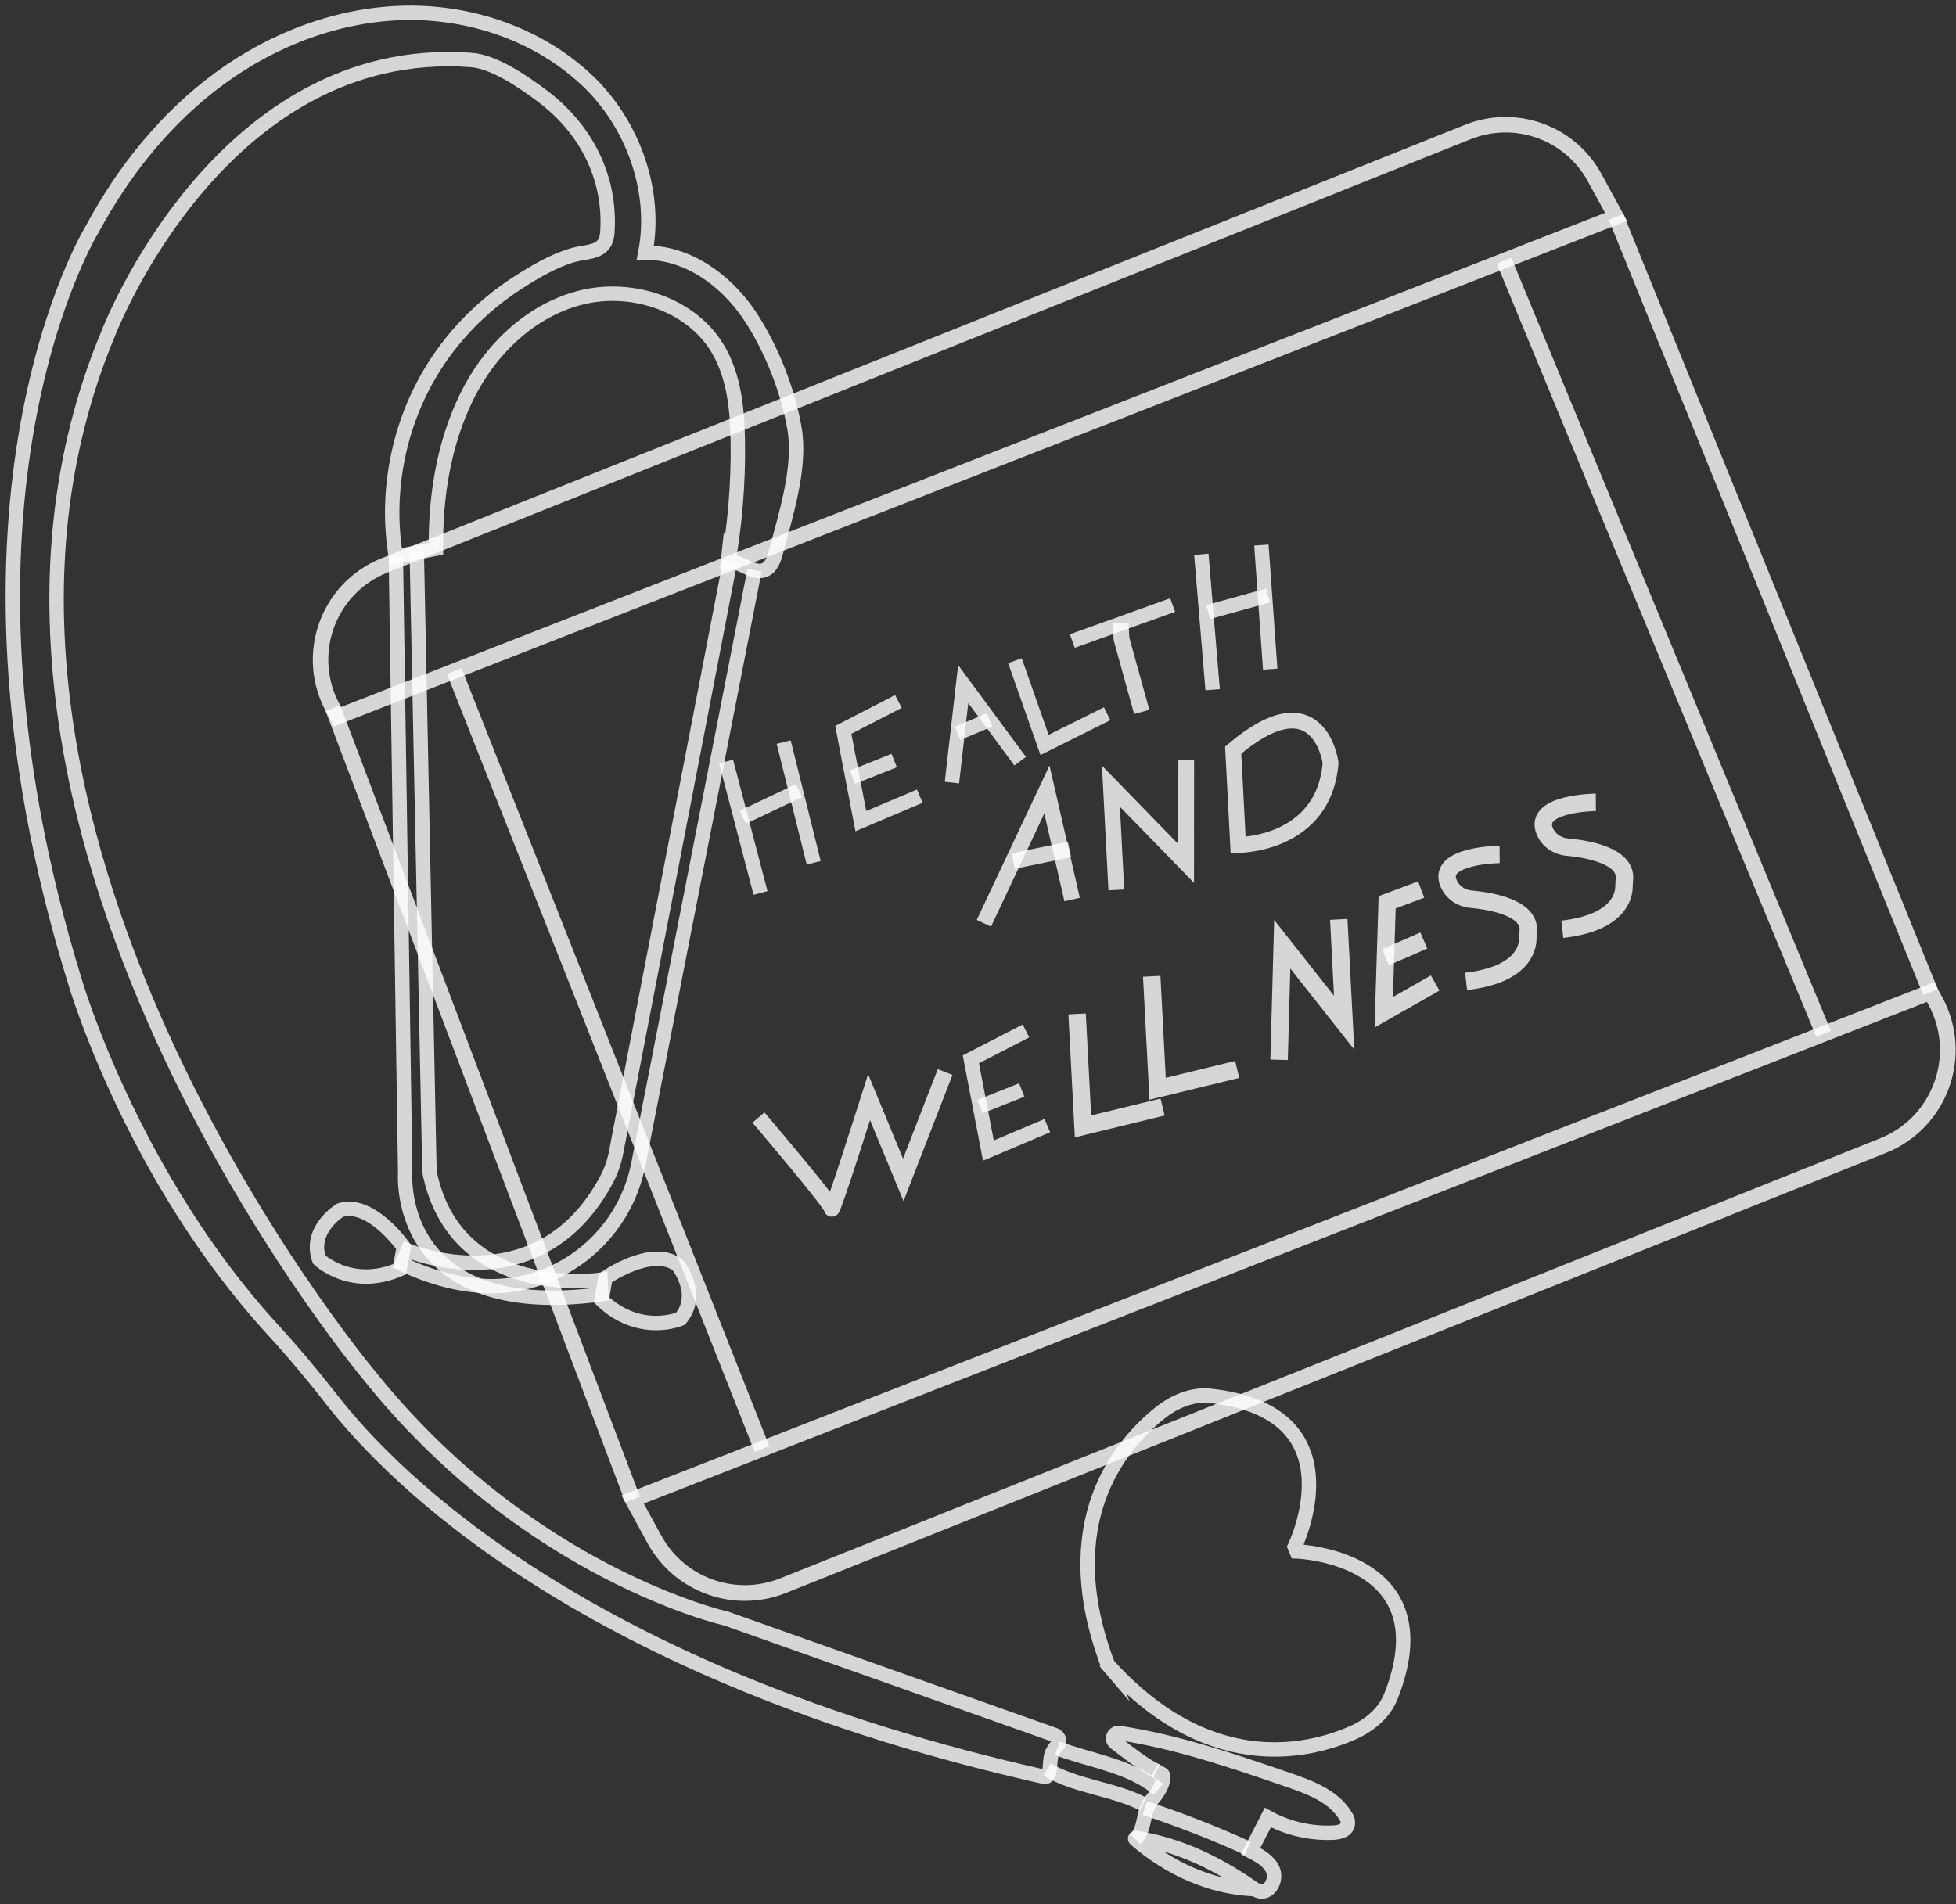 <svg width="305" height="297" viewBox="0 0 305 297" fill="none" xmlns="http://www.w3.org/2000/svg">
<rect x="0" y="0" width="305" height="297" fill="#333333" stroke="none"/>
<path d="M52.637 111.777L251.994 33.822L248.654 27.701C244.814 20.666 236.322 17.612 228.881 20.589L59.936 88.185C51.136 91.706 47.383 102.119 51.912 110.444L52.637 111.777Z" stroke="white" stroke-opacity="0.8" stroke-width="2.415" stroke-miterlimit="10"/>
<path d="M301.029 154.725L98.648 233.862L102.04 240.075C105.938 247.217 114.559 250.317 122.112 247.295L293.619 178.674C302.552 175.1 306.363 164.529 301.765 156.078L301.029 154.725Z" stroke="white" stroke-opacity="0.8" stroke-width="2.451" stroke-miterlimit="10"/>
<path d="M70.834 104.662L118.815 225.977" stroke="white" stroke-opacity="0.8" stroke-width="2.451" stroke-miterlimit="10"/>
<path d="M51.912 110.444L98.649 233.862" stroke="white" stroke-opacity="0.8" stroke-width="2.451" stroke-miterlimit="10"/>
<path d="M234.529 40.651L284.352 161.246" stroke="white" stroke-opacity="0.8" stroke-width="2.451" stroke-miterlimit="10"/>
<path d="M251.994 33.822L301.029 154.725" stroke="white" stroke-opacity="0.8" stroke-width="2.451" stroke-miterlimit="10"/>
<path d="M202.186 241.954C202.186 241.954 225.55 242.714 216.869 264.6C215.818 267.253 213.434 269.156 210.818 270.295C203.646 273.416 188.013 276.96 172.306 259.133L172.766 259.67C164.315 237.464 174.737 225.284 180.841 220.395C183.068 218.611 185.863 217.389 188.7 217.695C212.11 220.216 201.891 241.241 201.891 241.241L202.186 241.954Z" stroke="white" stroke-opacity="0.8" stroke-width="2.247" stroke-miterlimit="10"/>
<path d="M180.339 276.216C178.033 275.053 175.974 273.343 173.905 271.796C173.199 271.268 173.67 270.146 174.542 270.278C183.55 271.642 192.262 274.63 200.895 277.599C204.372 278.795 208.12 280.196 209.949 283.441C210.095 283.7 210.184 283.991 210.18 284.288C210.164 285.454 208.914 285.77 207.902 285.818C204.369 285.987 200.794 285.162 197.693 283.461L195.007 288.691C196.396 289.4 197.89 290.219 198.493 291.658C199.095 293.097 198.087 295.202 196.542 294.984C196.009 294.909 195.55 294.585 195.107 294.279C189.653 290.498 183.673 287.647 177.124 286.642C177.016 286.625 176.952 286.762 177.035 286.834C182.25 291.338 188.667 294.347 195.554 294.627" stroke="white" stroke-opacity="0.8" stroke-width="2.247" stroke-miterlimit="10"/>
<path d="M194.559 288.253C189.328 285.877 183.969 283.783 178.512 281.984" stroke="white" stroke-opacity="0.8" stroke-width="2.247" stroke-miterlimit="10"/>
<path d="M177.035 286.835C178.737 285.113 178.046 282.624 179.58 280.752C180.449 279.693 181.326 278.516 181.4 277.149C181.405 277.06 181.405 276.967 181.368 276.886C181.316 276.773 181.2 276.704 181.092 276.643C180.742 276.445 180.393 276.247 180.043 276.049" stroke="white" stroke-opacity="0.8" stroke-width="2.247" stroke-miterlimit="10"/>
<path d="M178.255 281.35C173.51 278.944 167.854 278.672 163.271 275.969" stroke="white" stroke-opacity="0.8" stroke-width="2.247" stroke-miterlimit="10"/>
<path d="M180.628 279.07C176.27 275.389 170.232 274.659 164.887 272.666" stroke="white" stroke-opacity="0.8" stroke-width="2.247" stroke-miterlimit="10"/>
<path d="M112.964 88.016C114.625 86.605 117.055 89.642 119.117 88.938C120.24 88.555 120.698 87.243 120.999 86.095C122.507 80.334 124.893 72.959 123.909 66.979C122.917 60.945 120.2 54.086 116.777 49.038C113.112 43.634 107.155 39.34 100.626 39.42C102.477 29.892 98.721 19.389 91.706 12.68C84.202 5.503 73.659 1.831 63.276 2.006C52.894 2.18 42.73 6.041 34.342 12.163C25.955 18.286 19.292 26.59 14.38 35.739C14.38 35.739 -11.652 77.938 11.781 153.379C11.781 153.379 20.612 183.437 42.467 207.3C45.706 210.837 48.788 214.514 51.735 218.298C61.299 230.581 91.322 261.054 162.765 277.101C164.123 277.406 163.441 274.414 164.138 273.209C164.332 272.873 164.535 272.535 164.82 272.272C164.826 272.267 164.832 272.262 164.837 272.256C165.379 271.751 165.181 270.847 164.483 270.6L113.299 252.452C113.299 252.452 82.214 245.534 57.325 214.193C57.325 214.193 -14.836 127.893 16.881 52.006C16.881 52.006 34.24 6.471 73.481 9.357C77.151 9.627 81.778 12.884 84.567 14.978C91.383 20.093 95.315 27.726 94.7 36.332C94.473 39.495 91.768 39.13 89.466 39.756C86.458 40.574 83.342 42.425 80.729 44.103C75.073 47.733 70.268 52.696 66.888 58.51C61.972 66.967 60.112 77.159 61.724 86.808C63.854 86.387 65.844 85.997 67.974 85.576C67.889 77.451 69.172 69.301 72.719 61.99C76.265 54.679 82.614 48.447 90.486 46.432C98.358 44.416 107.625 47.335 111.849 54.277C114.468 58.583 114.979 63.826 115.049 68.865C115.143 75.523 114.581 82.19 113.374 88.739C113.571 86.939 113.768 85.139 113.965 83.339" stroke="white" stroke-opacity="0.8" stroke-width="2.247" stroke-miterlimit="10"/>
<path d="M61.725 86.807L63.182 182.956C63.182 182.956 61.359 206.202 93.771 201.855L93.653 199.584C93.653 199.584 71.062 203.012 66.967 182.759L64.987 86.165" stroke="white" stroke-opacity="0.8" stroke-width="2.247" stroke-miterlimit="10"/>
<path d="M94.398 199.308C94.398 199.308 101.676 194.232 105.678 197.296C105.678 197.296 109.329 201.803 106.115 205.671C106.115 205.671 99.759 208.422 93.818 202.754L94.398 199.308Z" stroke="white" stroke-opacity="0.8" stroke-width="2.247" stroke-miterlimit="10"/>
<path d="M117.66 88.932L99.538 181.572C97.266 193.184 86.717 201.396 74.916 200.535C71.254 200.267 67.17 199.246 62.672 197.119L63.566 195.028C63.566 195.028 84.023 203.74 94.587 183.965C95.275 182.676 95.765 181.29 96.042 179.855L113.875 87.455" stroke="white" stroke-opacity="0.8" stroke-width="2.247" stroke-miterlimit="10"/>
<path d="M62.964 194.513C62.964 194.513 57.884 187.237 53.07 188.733C53.07 188.733 48.089 191.703 49.771 196.442C49.771 196.442 54.788 201.217 62.319 197.947L62.964 194.513Z" stroke="white" stroke-opacity="0.8" stroke-width="2.247" stroke-miterlimit="10"/>
<path d="M113.221 118.769L118.59 139.265" stroke="white" stroke-opacity="0.8" stroke-width="2.247" stroke-miterlimit="10"/>
<path d="M115.824 127.456L124.589 123.299" stroke="white" stroke-opacity="0.8" stroke-width="2.247" stroke-miterlimit="10"/>
<path d="M122.201 115.738L126.884 134.564" stroke="white" stroke-opacity="0.8" stroke-width="2.247" stroke-miterlimit="10"/>
<path d="M187.322 86.449L189.087 107.563" stroke="white" stroke-opacity="0.8" stroke-width="2.247" stroke-miterlimit="10"/>
<path d="M188.393 95.455L197.742 92.867" stroke="white" stroke-opacity="0.8" stroke-width="2.247" stroke-miterlimit="10"/>
<path d="M196.689 85.009L198.064 104.36" stroke="white" stroke-opacity="0.8" stroke-width="2.247" stroke-miterlimit="10"/>
<path d="M143.421 124.167L134.231 128.061L131.496 113.83L140.089 109.397" stroke="white" stroke-opacity="0.8" stroke-width="2.247" stroke-miterlimit="10"/>
<path d="M132.914 121.211L139.43 118.61" stroke="white" stroke-opacity="0.8" stroke-width="2.247" stroke-miterlimit="10"/>
<path d="M163.31 175.551L154.12 179.445L151.385 165.214L159.977 160.781" stroke="white" stroke-opacity="0.8" stroke-width="2.247" stroke-miterlimit="10"/>
<path d="M152.803 172.595L159.319 169.995" stroke="white" stroke-opacity="0.8" stroke-width="2.247" stroke-miterlimit="10"/>
<path d="M148.434 122.055L150.194 106.688L159.076 118.716" stroke="white" stroke-opacity="0.8" stroke-width="2.247" stroke-miterlimit="10"/>
<path d="M149.314 114.371L154.316 112.269" stroke="white" stroke-opacity="0.8" stroke-width="2.247" stroke-miterlimit="10"/>
<path d="M158.258 103.041L162.88 116.178L172.637 111.313" stroke="white" stroke-opacity="0.8" stroke-width="2.247" stroke-miterlimit="10"/>
<path d="M167.953 158.132L168.871 175.674L181.284 172.653" stroke="white" stroke-opacity="0.8" stroke-width="2.719" stroke-miterlimit="10"/>
<path d="M179.588 152.265L180.505 169.806L192.919 166.786" stroke="white" stroke-opacity="0.8" stroke-width="2.719" stroke-miterlimit="10"/>
<path d="M178.03 111.032L174.875 99.645L174.746 97.181" stroke="white" stroke-opacity="0.8" stroke-width="2.461" stroke-miterlimit="10"/>
<path d="M167.207 99.975L182.854 94.357" stroke="white" stroke-opacity="0.8" stroke-width="2.247" stroke-miterlimit="10"/>
<path d="M153.416 143.997L163.244 123.133L167.176 140.29" stroke="white" stroke-opacity="0.8" stroke-width="2.461" stroke-miterlimit="10"/>
<path d="M157.988 134.288L166.768 132.484" stroke="white" stroke-opacity="0.8" stroke-width="2.461" stroke-miterlimit="10"/>
<path d="M174.07 138.789L173.227 122.612L184.956 134.666L184.967 118.495" stroke="white" stroke-opacity="0.8" stroke-width="2.461" stroke-miterlimit="10"/>
<path d="M192.289 116.983L193.061 131.785C193.061 131.785 206.442 131.838 207.479 118.975C207.479 118.975 205.739 105.586 192.289 116.983Z" stroke="white" stroke-opacity="0.8" stroke-width="2.461" stroke-miterlimit="10"/>
<path d="M118.268 174.295C118.268 174.295 129.654 187.649 129.698 188.5C129.742 189.352 135.517 171.118 135.517 171.118L140.85 184.015L147.373 167.195" stroke="white" stroke-opacity="0.8" stroke-width="2.461" stroke-miterlimit="10"/>
<path d="M199.449 165.284L199.938 147.263L209.593 159.495L208.753 143.388" stroke="white" stroke-opacity="0.8" stroke-width="2.719" stroke-miterlimit="10"/>
<path d="M223.786 153.309L215.77 157.87L216.298 140.717L221.603 138.732" stroke="white" stroke-opacity="0.8" stroke-width="2.719" stroke-miterlimit="10"/>
<path d="M216.035 149.294L222.019 146.681" stroke="white" stroke-opacity="0.8" stroke-width="2.719" stroke-miterlimit="10"/>
<path d="M233.841 133.252C233.841 133.252 224.025 133.339 225.877 137.751C226.467 139.157 227.819 140.09 229.337 140.23C232.428 140.515 238.662 141.551 238.3 145.269C238.265 145.632 238.237 145.995 238.235 146.36C238.23 147.845 237.418 152.04 228.612 153.057" stroke="white" stroke-opacity="0.8" stroke-width="2.719" stroke-miterlimit="10"/>
<path d="M248.84 125.128C248.84 125.128 239.023 125.215 240.875 129.627C241.465 131.033 242.817 131.966 244.335 132.106C247.426 132.391 253.661 133.427 253.299 137.145C253.263 137.508 253.235 137.871 253.233 138.236C253.228 139.721 252.417 143.916 243.611 144.933" stroke="white" stroke-opacity="0.8" stroke-width="2.719" stroke-miterlimit="10"/>
</svg>
